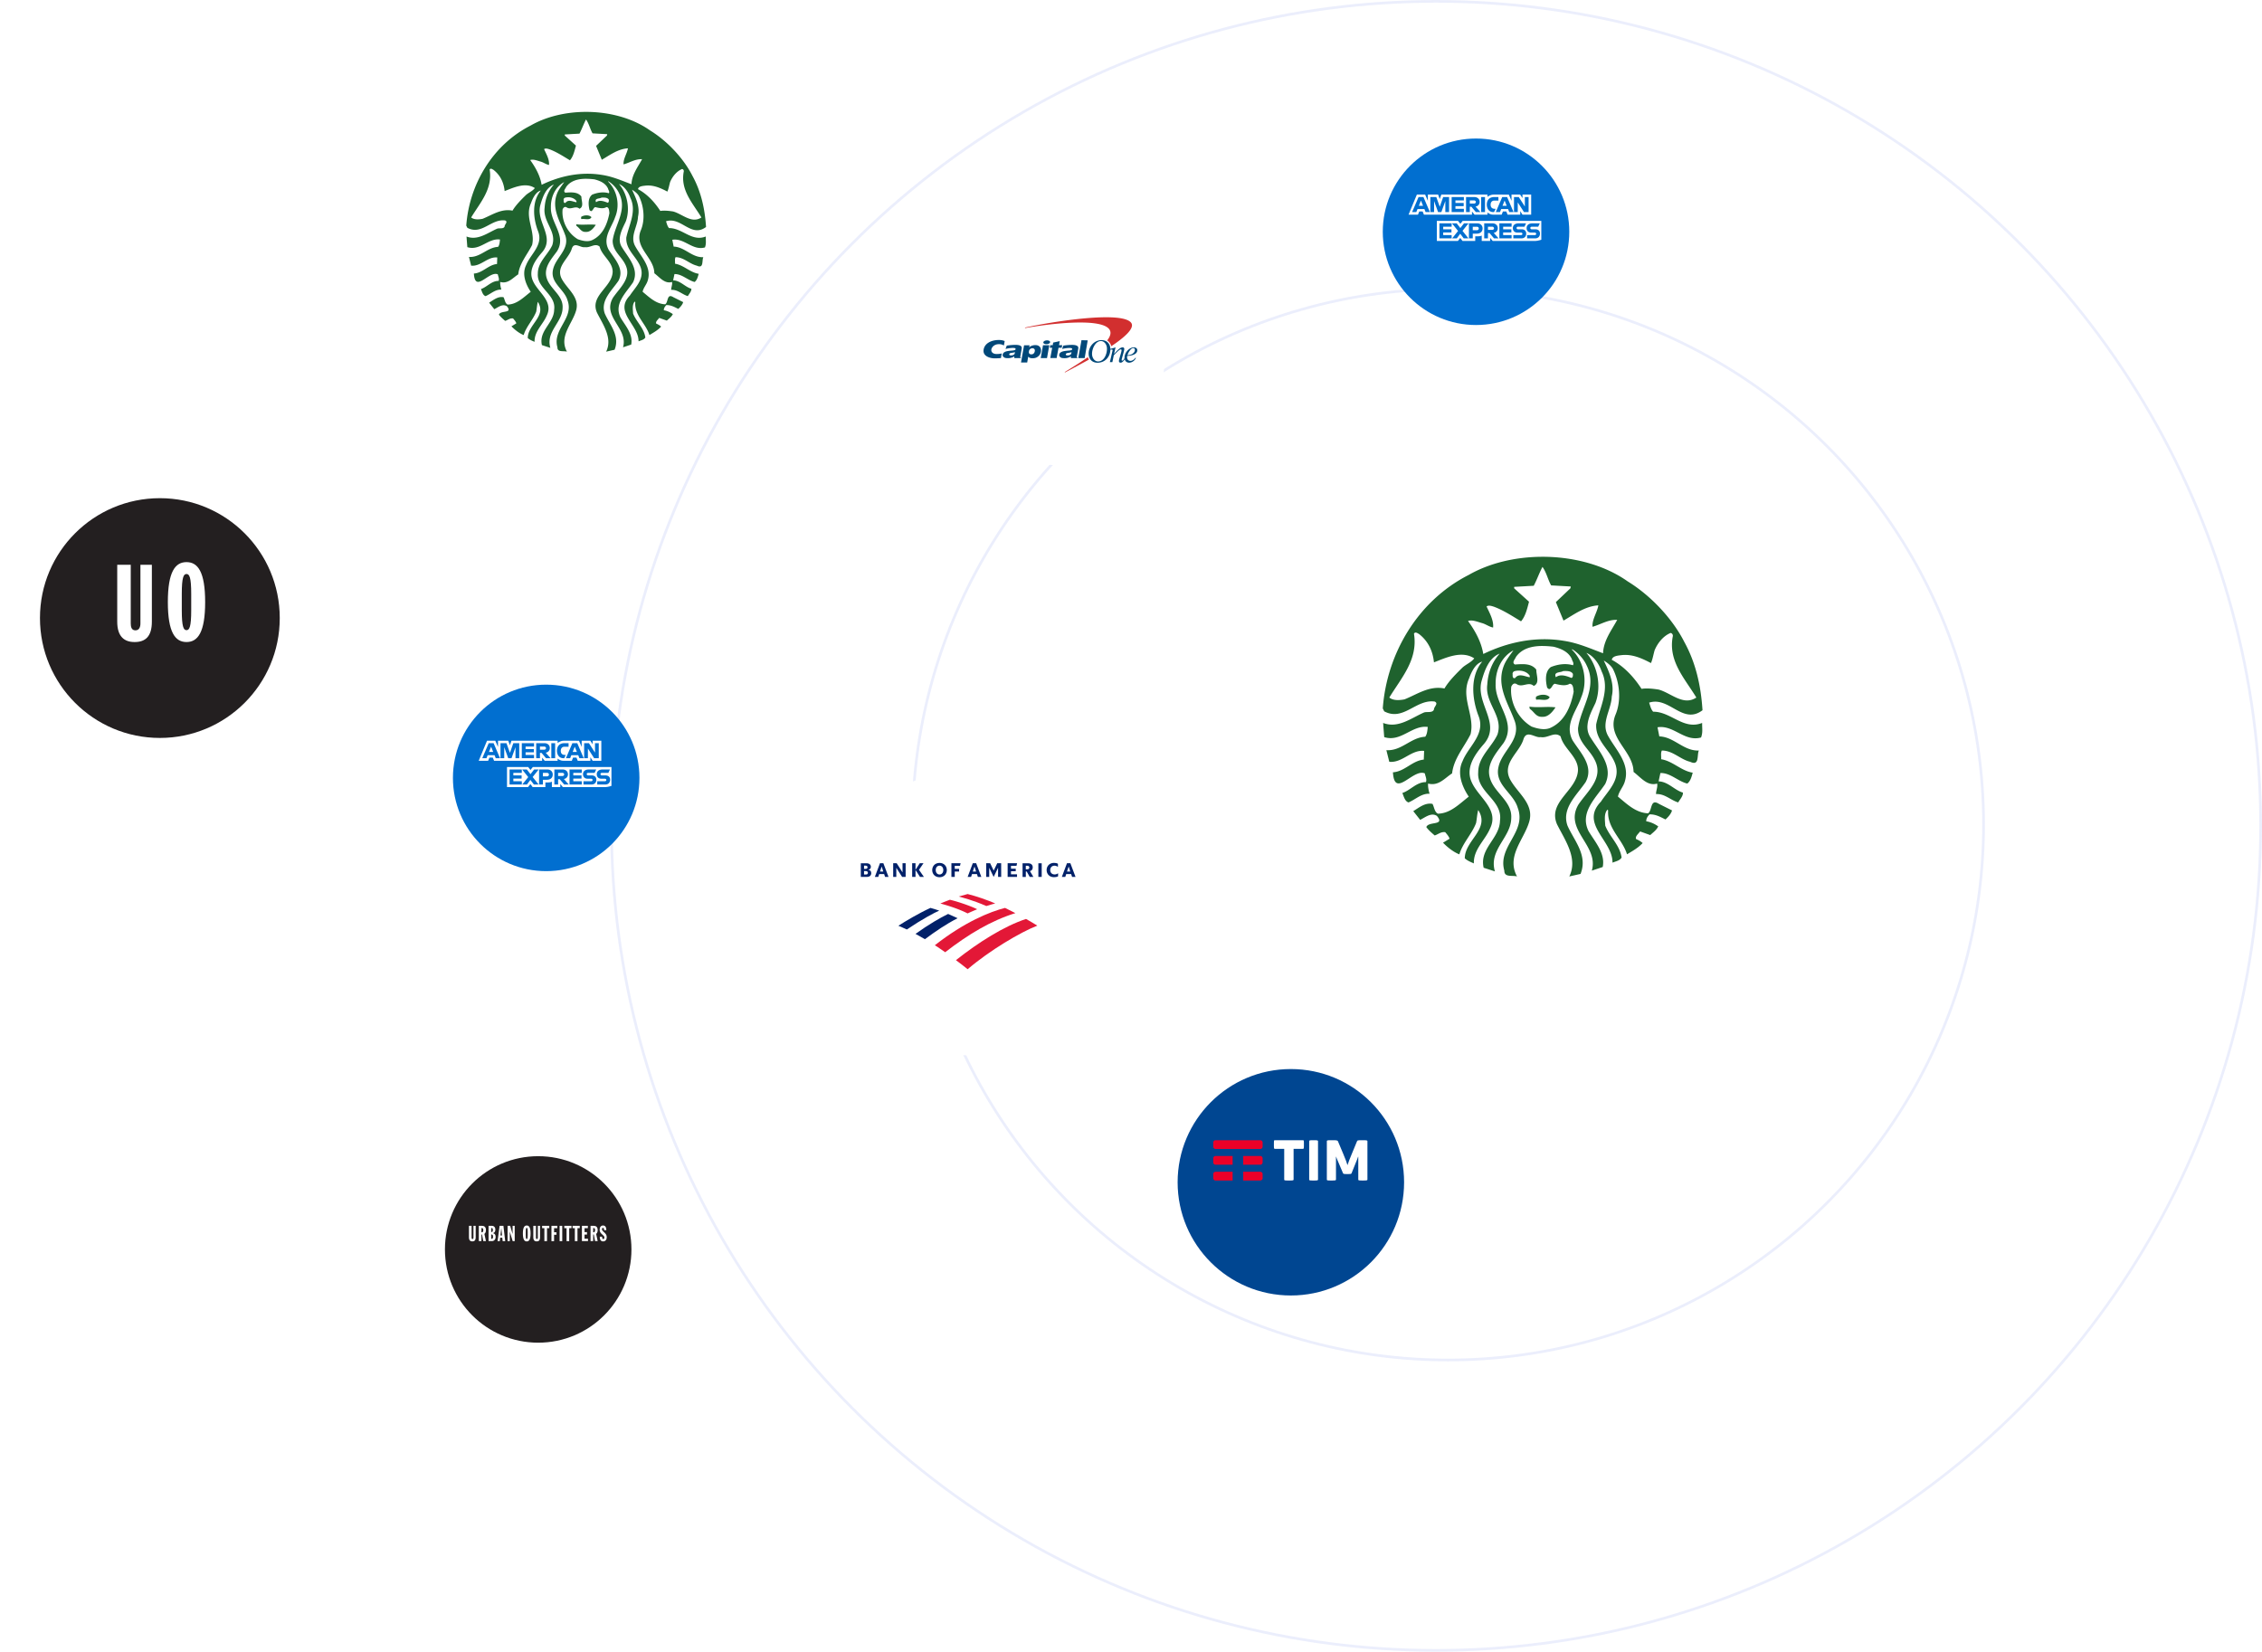 <svg width="849" height="620" viewBox="0 0 849 620" fill="none" xmlns="http://www.w3.org/2000/svg"><circle cx="539" cy="310" r="309.5" stroke="#2346E1" stroke-opacity=".09"/><circle cx="543.5" cy="309.5" r="201" stroke="#2346E1" stroke-opacity=".09"/><circle cx="202" cy="463" r="35" fill="#231F20" filter="url(#a)"/><g clip-path="url(#b)" fill="#fff"><path d="M176.012 460.127h.987v4.448c0 .258.054.525.342.525.274 0 .365-.251.365-.525v-4.448h.835v4.311c0 1.13-.471 1.55-1.261 1.55-.759 0-1.268-.42-1.268-1.55v-4.311zm4.686 2.437h.198c.364 0 .501-.388.501-.799 0-.622-.213-.799-.547-.799h-.152v1.598zm-.987-2.438h1.109c.942 0 1.565.42 1.565 1.631 0 .484-.137 1.13-.578 1.404l.585 2.713h-.995l-.463-2.471h-.236v2.471h-.987v-5.748zm4.651 4.909c.592 0 .683-.25.683-.848 0-.524-.122-.823-.683-.815v1.663zm0-2.551c.493 0 .622-.242.622-.759 0-.654-.129-.767-.622-.758v1.517zm-.988-2.357h1.215c.608 0 1.337.355 1.337 1.453 0 .646-.273 1.146-.881 1.284v.016c.676.169.987.67.987 1.396 0 1.05-.668 1.599-1.397 1.599h-1.261v-5.748zm4.778.888h-.015l-.312 2.745h.615l-.288-2.745zm-.631-.888h1.428l.669 5.748h-.95l-.144-1.276h-.797l-.137 1.276h-.828l.759-5.748zm2.994 0h.964l.904 3.035h.015v-3.035h.79v5.748h-.767l-1.056-3.48h-.015v3.48h-.835v-5.748zm6.821 3.479c0 1.243.137 1.494.365 1.494.227 0 .364-.251.364-1.494v-1.211c0-1.243-.137-1.493-.364-1.493-.228 0-.365.25-.365 1.493v1.211zm.365-3.592c.873 0 1.443.718 1.443 2.987 0 2.268-.57 2.987-1.443 2.987-.874 0-1.444-.719-1.444-2.987 0-2.269.57-2.987 1.444-2.987zm2.469.113h.987v4.448c0 .258.054.525.342.525.274 0 .365-.251.365-.525v-4.448h.835v4.311c0 1.13-.471 1.55-1.26 1.55-.76 0-1.269-.42-1.269-1.55v-4.311zm4.155.888h-.85v-.888h2.688v.888h-.85v4.86h-.988v-4.86zm2.652-.888h2.21v.888h-1.223v1.534h.904v.936h-.904v2.39h-.987v-5.748z"/><path fill-rule="evenodd" clip-rule="evenodd" d="M210.038 460.127h.988v5.748h-.988v-5.748z"/><path d="M212.65 461.015h-.85v-.888h2.689v.888h-.851v4.86h-.988v-4.86zm3.108 0h-.85v-.888h2.689v.888h-.851v4.86h-.988v-4.86zm2.651-.888h2.233v.888h-1.245v1.469h.919v.937h-.919v1.566h1.299v.888h-2.287v-5.748zm4.232 2.437h.198c.364 0 .501-.388.501-.799 0-.622-.213-.799-.547-.799h-.152v1.598zm-.988-2.438h1.11c.941 0 1.564.42 1.564 1.631 0 .484-.136 1.13-.577 1.404l.585 2.713h-.995l-.463-2.471h-.236v2.471h-.988v-5.748zm4.338 4.086c0 .323 0 .888.425.888.327 0 .441-.323.441-.557 0-1.026-1.793-1.26-1.793-2.963 0-.864.441-1.566 1.276-1.566.889 0 1.231.718 1.254 1.751h-.882c0-.322 0-.863-.394-.863-.236 0-.373.21-.373.525 0 .976 1.793 1.307 1.793 2.978 0 .88-.471 1.583-1.359 1.583-1.057 0-1.269-.985-1.269-1.776h.881z"/></g><circle cx="220" cy="87" r="45" fill="#fff" filter="url(#c)"/><path d="M219.594 42.002c-7.308.06-14.554 1.76-20.387 5.094C184.805 54.419 176.125 69.3 175 84.692l.406.818c5.414 2.896 8.922-3.473 14.202-2.757 1.19.546-.238 1.463-.203 2.247-.412 1.02-1.845.543-2.763.818-3.612 1.566-7.321 4.598-11.544 2.96 0 0 .03.316.063.77h-.007c.088 1.16.252 3.219.252 3.219 4.734 1.5 7.796-3.444 12.257-2.862-.105.986-.17 2.043-.713 2.757-4.087.207-6.645 4.054-10.936 3.785l.819 3.268c3.71.376 6.098-3.44 9.809-3.065l-.098 2.449c-3.27.306-5.381 3.371-8.683 3.576.441 7.559 5.679-1.159 8.984.308.135.815.616 1.6.308 2.456-2.657-.037-4.326 2.282-6.64 3.064.408.953.682 2.314 1.735 2.652 1.977-.817 3.578-2.548 5.926-2.449-.271-.887-.509-2.08-.406-2.862 2.961.783 4.667-1.536 6.745-2.861.474-4.193 3.4-7.39 5.205-11.035a9.541 9.541 0 0 0 .245-2.4c-.092-4.43-2.759-8.715-.651-13.337.648-1.805 1.773-4.183 3.68-4.695-3.508 4.19-2.859 10.59-1.021 15.324.371.963.504 1.858.468 2.708-.157 3.736-3.633 6.584-4.967 9.964-1.665 3.373-.139 7.224 1.735 10.013-2.689 2.078-5.175 4.732-8.682 4.8-.986-.481-1.021-1.836-1.532-2.757-2.076-.411-3.74 1.022-5.409 2.043l1.938 2.449c1.43-.682 3.069-2.14 4.702-1.119 2.419 2.861-2.355 1.423-2.967 3.163.679.919 1.5 1.6 2.351 2.351.987-.307 1.772-1.092 2.967-.924.476.579 1.019 1.158 1.224 1.84l-1.84 1.127c1.329 1.362 2.999 2.658 4.597 3.274.955-3.206 3.507-5.688 4.701-8.788.239-1.193.304-2.626.609-3.681 3.438 5.347-3.778 8.516-3.778 13.589.751.68 1.669 1.052 2.553 1.427-.136-3.983 3.202-6.536 4.597-9.908 2.555-5.347-3.338-8.685-5.212-12.972-1.771-3.887.716-7.535 3.169-10.426 1.708-1.845 2.152-3.65 2.001-5.465-.34-4.11-3.728-8.238-2.309-12.826.819-2.86 2.042-6.27 5.002-7.46-2.146 2.484-3.269 5.38-3.47 8.684-.597 4.489 3 7.61 3.205 11.602a6.927 6.927 0 0 1-.343 2.505c-1.669 3.61-5.447 6.329-5.415 10.622-.444 5.649 6.947 7.8 6.128 13.595-.067 5.041-5.854 7.827-4.596 13.274l3.169 1.029c-1.805-6.13 4.563-9.542 4.597-15.023.305-4.634-4.665-7.049-5.926-11.035-1.326-3.952 1.566-7.116 3.778-10.118 1.087-1.694 1.343-3.29 1.168-4.85-.443-3.862-3.561-7.478-3.414-11.698-.069-3.883 1.631-7.699 5.002-9.503-1.017 1.462-2.176 2.858-2.756 4.492-2.112 5.725 1.432 10.63 3.169 15.534.134.406.228.795.28 1.176.653 4.545-4.002 7.446-4.883 11.594-1.193 5.041 4.225 7.355 5.415 11.546 2.555 6.842-5.718 10.829-3.778 17.675-.034 2.01 2.316 1.229 3.575 1.637-3.064-5.652 1.877-10.319 3.372-15.219 1.67-5.248-3.33-8.212-5.408-12.266-2.183-4.563 2.786-7.39 3.876-11.238.917-2.624 3.273-.202 4.806-.51 2.078.379 3.88-1.67 5.618-.203.849 3.474 4.865 5.618 4.898 9.397-.137 5.854-8.611 8.92-5.919 15.324 2.213 4.463 5.989 9.57 3.47 14.715l3.162-.714c2.112-5.28-1.8-9.337-3.673-13.595-1.701-4.868 2.557-8.511 5.108-12.252 2.421-4.532-1.46-8.25-3.673-11.756-.764-1.443-.92-2.813-.735-4.135.39-2.804 2.308-5.41 3.183-8.026 1.873-4.46.816-10.007-2.658-13.379l.105-.105c1.736 1.024 3.302 2.828 4.085 4.597 2.981 5.995-1.282 11.304-2.336 16.913l-.112.665c-.101 3.954 3.135 5.827 4.701 8.991 2.62 5.108-2.008 8.719-4.596 12.567-4.192 7.186 5.821 11.407 3.778 18.592l3.064-1.022c.782-3.852-2.115-6.978-3.988-10.111-2.585-5.246 2.045-9.298 4.702-13.281 2.349-4.972-1.735-9.163-4.086-12.98-.752-1.098-.989-2.256-.924-3.421h.007c.124-2.23 1.353-4.491 2.246-6.389 1.771-4.77.544-10.554-2.554-14.1 2.078.854 3.606 3.172 4.289 5.214 2.452 5.075-.546 10.149-1.532 14.918l-.007.357c-.038 4.573 4.295 7.101 5.52 11.181 1.194 4.225-2.174 7.153-4.184 10.223-6.027 6.269 3.371 10.968 3.268 17.165.886-.374 2.042-.551 2.553-1.435-.443-3.437-3.37-5.858-4.596-8.991-.067-1.497-.409-3.339.615-4.493l.203.203c-.374 5.004 3.987 8.038 5.31 12.364 1.536-.924 3.133-1.8 4.394-3.162-.475-.479-1.189-.851-1.833-1.127-.346-.749.643-1.466 1.119-2.148l2.855 1.022c.851-.785 1.778-1.426 2.253-2.449-1.023-.717-2.147-1.233-3.373-1.435-.039-.782.404-1.394.917-1.938 1.741-.067 3.103.748 4.499 1.427.746-.678 1.571-1.561 1.84-2.547l-3.68-1.84c-2.52-1.601-1.84 1.87-3.065 2.652-3.438-.136-5.889-2.556-8.479-4.702.307-1.564 1.533-2.753 1.945-4.289 1.498-5.004-2.487-8.78-4.702-12.77a5.659 5.659 0 0 1-.755-2.911c.018-2.712 1.678-5.415 1.777-8.229.85-3.643-.855-7.146-2.253-10.11.956.579 1.982 1.357 2.56 2.343 1.906 3.747 2.451 8.963.714 12.98-.428 1.076-.571 2.078-.518 3.016.28 4.705 5.566 8 5.625 13.022 2.04 1.535 3.886 4.093 6.64 3.274.206.987-.342 2.037-.308 2.96 2.452-.136 4.089 1.707 6.234 2.351.51-.885 1.396-1.772 1.329-2.764-2.416-.713-4.153-3.093-6.842-3.162l.503-2.351c2.83-.069 4.906 2.319 7.563 2.966.92-.685 1.224-1.941 1.532-3.064-3.267-.511-5.617-3.274-8.885-3.786.066-.812-.171-1.763.203-2.449 3.099 0 5.142 2.49 7.969 3.17 2.723 1.294 1.835-1.942 2.449-3.17-4.327.173-6.943-3.844-11.132-3.981l-.51-2.561c4.527-.746 7.591 4.195 12.257 2.868.45-1.18.342-2.171.308-3.323l-.007-.77c-5.277 2.081-8.748-3.198-13.79-3.163-.65-.749-.819-1.667-1.126-2.554 5.688-1.835 9.435 6.363 15.021 2.141-.439-6.915-1.91-13.411-5.107-19.2-3.341-6.608-9.499-13.117-15.938-17.066-6.629-4.694-15.541-7.007-24.361-6.934zm.357 2.847c1.124 1.533 1.498 3.54 2.449 5.207l5.52.307-.105.511-4.086 3.884c.712 1.738 1.432 3.48 2.148 5.213 3.098-1.802 6.063-4.055 9.809-4.297-.341 1.979-1.839 4.06-1.637 6.032 2.316-.647 4.427-2.08 6.947-1.945-1.569 2.897-3.852 5.796-3.988 9.404-3.44-1.291-6.977-2.86-10.823-3.47-8.207-1.4-16.113.4-22.892 3.673-.577-3.44-2.245-6.432-4.289-9.292 1.226-.41 2.725.263 3.988.608 1.056.303 1.94 1.024 3.064 1.232.201-2.044-.99-4.06-1.84-5.934.579-.443 1.501-.104 2.148.105 2.688 1.02 5.104 2.618 7.556 4.086 1.26-1.468 1.734-3.579 2.246-5.52l-4.184-3.779v-.406l5.513-.308c.919-1.735 1.537-3.573 2.456-5.31zm-35.66 18.487c.317.02.669.286.924.413 2.625 2.044 3.883 4.87 4.19 7.97 3.302-1.262 7.792-3.444 11.334-1.127-.751 1.055-2.207 1.637-3.267 2.554-1.734 1.703-3.848 3.782-5.107 5.927-4.257-.853-7.662 1.635-11.236 3.065-1.362.27-3.166.407-4.289-.511 3.371-5.554 8.13-10.662 6.94-17.983.141-.243.321-.32.511-.308zm71.726.105c.441.067.746.548.608 1.022-1.324 6.947 3.439 11.852 6.64 17.164-3.676 2.453-7.156-1.328-10.627-2.246-1.533-.238-3.332-.442-4.8-.203-2.107-3.267-4.935-6.335-8.374-8.173.202-1.122 1.768-1.193 2.861-1.33 3.03-.302 5.685.952 8.172 2.247.476-1.122.676-2.386 1.014-3.576.821-2.01 2.429-4.056 4.506-4.905zm-36.437 3.674c.186-.004.373-.002.56 0 .997.01 2.004.09 2.973.21 1.977.51 4.157 1.365 5.108 3.477.105.579.683 1.089.307 1.736-2.009-.616-4.29-.273-6.233.51-1.738 1.294-1.465 3.951-1.022 5.822l.518.413c.85-.206.884-1.298 1.63-1.54 1.262.309 3 .754 4.191 0 1.055.036 1.02 1.502 1.119 2.254-.747 3.95-2.411 8.239-6.429 10.11-1.67.82-3.822.27-5.422-.307-3.949-2.35-6.16-7.009-5.716-11.23.307-.648.782-1.165 1.532-.721 1.596 1.088 3.333-.848 4.799.51 1.77-.783.714-2.96.714-4.597-1.43-1.84-3.879-1.572-6.024-1.434-.955-.582.073-1.493.308-2.142 1.629-2.297 4.296-3.014 7.087-3.071zm-6.478 6.934c1.326-.049 2.632.452 3.267 1.448v.413c-1.157-.103-3.028-1.261-4.086.203-.679.305-.782-.483-.714-.924-.136-.51.173-.916.616-1.014.3-.07.611-.115.917-.126zm13.069.112c.949-.02 1.942.053 2.357.826-.031.412.072.888-.405 1.126-1.295-.51-3.099-1.228-4.394-.203-.75-1.602 1.329-1.26 2.043-1.735.132-.005.263-.011.399-.014zm-6.031 6.675c-.728 0-1.483.213-2.029.588.067.273-.168.681.203.819 1.09-.236 3.063.58 3.673-.714-.425-.476-1.119-.692-1.847-.693zm-3.869 3.345l.098.616c1.33.885 1.74 2.388 3.582 2.253 1.633.097 2.86-1.434 3.673-2.66-2.21-.305-4.9.168-7.353-.209z" fill="#1F622E"/><circle cx="579" cy="269" r="60" fill="#fff" filter="url(#d)"/><path d="M578.459 209.002c-9.744.081-19.406 2.346-27.183 6.792-19.203 9.765-30.775 29.606-32.276 50.128l.541 1.092c7.219 3.861 11.897-4.631 18.937-3.676 1.586.728-.318 1.951-.271 2.995-.549 1.361-2.46.724-3.685 1.091-4.815 2.087-9.761 6.13-15.391 3.947 0 0 .04.421.084 1.026h-.01c.117 1.548.336 4.292.336 4.292 6.313 2.001 10.395-4.591 16.343-3.816-.14 1.315-.227 2.724-.951 3.676-5.448.276-8.859 5.406-14.58 5.047l1.091 4.357c4.946.502 8.13-4.587 13.078-4.086l-.13 3.265c-4.36.408-7.174 4.495-11.577 4.768.588 10.079 7.572-1.546 11.978.41.18 1.088.821 2.134.41 3.275-3.541-.049-5.767 3.044-8.852 4.086.544 1.27.909 3.085 2.313 3.536 2.636-1.09 4.771-3.398 7.901-3.265-.361-1.183-.679-2.774-.541-3.816 3.948 1.043 6.222-2.049 8.993-3.816.633-5.591 4.533-9.853 6.94-14.713a12.75 12.75 0 0 0 .327-3.2c-.123-5.907-3.679-11.619-.868-17.782.864-2.407 2.363-5.578 4.907-6.26-4.677 5.587-3.813 14.12-1.362 20.432.495 1.284.672 2.477.625 3.61-.21 4.982-4.845 8.779-6.623 13.286-2.22 4.497-.186 9.631 2.313 13.35-3.586 2.771-6.899 6.309-11.576 6.4-1.314-.642-1.361-2.448-2.043-3.676-2.767-.547-4.986 1.364-7.211 2.725l2.584 3.265c1.906-.91 4.091-2.854 6.269-1.493 3.225 3.816-3.141 1.898-3.956 4.217.904 1.227 1.999 2.134 3.135 3.135 1.315-.409 2.361-1.455 3.955-1.231.635.771 1.359 1.544 1.632 2.453l-2.453 1.502c1.772 1.816 3.998 3.544 6.129 4.367 1.273-4.276 4.677-7.585 6.268-11.718.319-1.59.406-3.501.812-4.908 4.584 7.129-5.037 11.354-5.037 18.118 1.002.906 2.226 1.403 3.404 1.904-.182-5.311 4.27-8.715 6.129-13.211 3.407-7.13-4.45-11.581-6.949-17.297-2.362-5.182.955-10.046 4.225-13.901 2.278-2.46 2.869-4.867 2.668-7.287-.453-5.481-4.971-10.984-3.078-17.101 1.092-3.814 2.722-8.359 6.67-9.946-2.862 3.312-4.36 7.174-4.627 11.579-.796 5.984 3.999 10.145 4.272 15.468a9.235 9.235 0 0 1-.457 3.34c-2.225 4.814-7.262 8.439-7.22 14.163-.591 7.532 9.263 10.4 8.172 18.127-.09 6.721-7.807 10.435-6.129 17.698l4.226 1.372c-2.407-8.173 6.083-12.723 6.128-20.031.408-6.178-6.22-9.398-7.901-14.713-1.768-5.269 2.089-9.488 5.037-13.49 1.451-2.259 1.791-4.388 1.558-6.466-.591-5.15-4.748-9.971-4.552-15.599-.092-5.176 2.175-10.264 6.67-12.67-1.357 1.949-2.902 3.81-3.676 5.99-2.816 7.632 1.91 14.173 4.226 20.712.178.54.304 1.06.373 1.567.871 6.06-5.335 9.928-6.511 15.459-1.59 6.721 5.634 9.807 7.22 15.394 3.407 9.123-7.624 14.439-5.037 23.567-.045 2.68 3.088 1.639 4.767 2.183-4.086-7.536 2.502-13.758 4.496-20.292 2.227-6.997-4.44-10.95-7.211-16.355-2.91-6.084 3.715-9.854 5.168-14.983 1.223-3.499 4.364-.27 6.409-.681 2.77.505 5.173-2.227 7.49-.271 1.132 4.632 6.487 7.492 6.53 12.53-.182 7.805-11.48 11.893-7.892 20.432 2.951 5.951 7.986 12.759 4.627 19.62l4.217-.952c2.816-7.041-2.4-12.449-4.898-18.127-2.268-6.49 3.41-11.347 6.81-16.336 3.229-6.042-1.947-11-4.897-15.674-1.018-1.924-1.226-3.751-.98-5.514.52-3.738 3.078-7.213 4.245-10.701 2.497-5.946 1.088-13.342-3.545-17.838l.14-.14c2.316 1.364 4.403 3.77 5.448 6.129 3.973 7.993-1.71 15.072-3.116 22.55l-.149.886c-.135 5.273 4.18 7.77 6.268 11.989 3.493 6.81-2.677 11.625-6.128 16.756-5.589 9.581 7.762 15.21 5.037 24.789l4.086-1.362c1.042-5.136-2.82-9.304-5.318-13.482-3.447-6.995 2.727-12.396 6.269-17.707 3.133-6.63-2.313-12.218-5.448-17.307-1.002-1.464-1.318-3.009-1.231-4.562h.009c.165-2.974 1.804-5.988 2.995-8.518 2.361-6.36.724-14.072-3.405-18.799 2.77 1.137 4.807 4.229 5.718 6.951 3.269 6.766-.727 13.532-2.043 19.89l-.009.476c-.05 6.098 5.726 9.468 7.36 14.909 1.592 5.633-2.899 9.537-5.578 13.63-8.037 8.359 4.494 14.624 4.356 22.886 1.182-.498 2.723-.734 3.405-1.913-.591-4.583-4.493-7.811-6.129-11.988-.089-1.996-.545-4.452.821-5.99l.271.271c-.499 6.672 5.315 10.716 7.08 16.485 2.048-1.233 4.177-2.401 5.858-4.217-.633-.638-1.585-1.135-2.444-1.502-.462-.999.858-1.954 1.492-2.864l3.806 1.362c1.136-1.046 2.371-1.901 3.004-3.265-1.364-.955-2.862-1.643-4.496-1.913-.052-1.042.538-1.858 1.222-2.584 2.321-.089 4.137.997 5.998 1.903.995-.904 2.095-2.082 2.453-3.396l-4.906-2.454c-3.36-2.134-2.452 2.494-4.086 3.536-4.584-.181-7.852-3.407-11.306-6.269.409-2.085 2.044-3.671 2.593-5.719 1.998-6.672-3.316-11.707-6.268-17.027a7.55 7.55 0 0 1-1.008-3.881c.025-3.616 2.238-7.219 2.369-10.972 1.134-4.857-1.139-9.527-3.003-13.481 1.275.773 2.643 1.81 3.414 3.126 2.541 4.995 3.267 11.95.951 17.306-.57 1.435-.762 2.77-.69 4.021.373 6.273 7.421 10.666 7.5 17.363 2.72 2.046 5.181 5.457 8.853 4.366.274 1.315-.456 2.715-.411 3.946 3.269-.182 5.452 2.276 8.312 3.135.68-1.181 1.862-2.363 1.772-3.685-3.221-.952-5.537-4.124-9.123-4.217l.672-3.135c3.772-.091 6.54 3.093 10.084 3.956 1.226-.913 1.632-2.589 2.043-4.087-4.357-.68-7.49-4.365-11.847-5.047.087-1.083-.228-2.351.27-3.265 4.132 0 6.856 3.32 10.625 4.226 3.631 1.725 2.447-2.589 3.265-4.226-5.768.231-9.257-5.125-14.841-5.309l-.681-3.414c6.036-.994 10.121 5.593 16.343 3.825.6-1.575.456-2.896.41-4.432l-.009-1.026c-7.037 2.774-11.664-4.264-18.386-4.217-.868-.999-1.093-2.223-1.502-3.405 7.584-2.448 12.581 8.484 20.028 2.854-.586-9.22-2.547-17.882-6.81-25.6-4.455-8.811-12.665-17.49-21.25-22.755-8.839-6.258-20.721-9.343-32.481-9.246zm.476 3.797c1.498 2.043 1.997 4.72 3.265 6.942l7.36.41-.14.681-5.448 5.178c.95 2.318 1.909 4.64 2.864 6.951 4.131-2.402 8.084-5.407 13.078-5.729-.454 2.638-2.452 5.413-2.183 8.042 3.089-.862 5.903-2.772 9.263-2.593-2.092 3.862-5.135 7.728-5.317 12.539-4.586-1.722-9.303-3.812-14.431-4.628-10.942-1.864-21.483.535-30.522 4.898-.77-4.586-2.993-8.576-5.718-12.389 1.633-.546 3.632.351 5.317.811 1.408.405 2.587 1.366 4.086 1.642.267-2.725-1.32-5.413-2.454-7.911.772-.591 2.002-.138 2.864.14 3.584 1.359 6.805 3.491 10.075 5.448 1.679-1.957 2.312-4.772 2.994-7.361l-5.578-5.038v-.541l7.35-.41c1.225-2.315 2.049-4.765 3.275-7.082zm-47.547 24.649c.422.027.891.381 1.231.551 3.5 2.725 5.179 6.492 5.588 10.626 4.402-1.683 10.39-4.591 15.112-1.502-1.002 1.407-2.943 2.183-4.356 3.405-2.313 2.271-5.131 5.043-6.81 7.903-5.676-1.138-10.215 2.179-14.981 4.086-1.816.36-4.222.543-5.719-.681 4.496-7.405 10.841-14.216 9.254-23.977.188-.324.428-.427.681-.411zm95.634.14c.588.09.996.731.812 1.362-1.767 9.263 4.585 15.803 8.853 22.886-4.901 3.271-9.542-1.77-14.17-2.995-2.043-.317-4.442-.589-6.399-.27-2.809-4.356-6.581-8.447-11.167-10.897.27-1.496 2.359-1.591 3.816-1.773 4.04-.404 7.579 1.268 10.895 2.995.635-1.496.902-3.181 1.353-4.768 1.095-2.68 3.238-5.408 6.007-6.54zm-48.582 4.898c.248-.005.497-.002.747 0 1.329.013 2.671.122 3.964.28 2.636.681 5.542 1.821 6.81 4.637.14.771.911 1.451.41 2.314-2.679-.821-5.721-.363-8.311.681-2.318 1.725-1.954 5.267-1.362 7.762l.69.551c1.133-.275 1.178-1.731 2.174-2.053 1.682.411 3.999 1.004 5.587 0 1.407.047 1.36 2.002 1.493 3.004-.997 5.267-3.216 10.985-8.573 13.481-2.227 1.092-5.096.36-7.229-.41-5.265-3.133-8.213-9.345-7.622-14.974.41-.863 1.043-1.552 2.043-.961 2.129 1.452 4.444-1.13 6.399.681 2.36-1.044.952-3.948.952-6.13-1.907-2.454-5.172-2.096-8.032-1.912-1.273-.775.098-1.991.411-2.855 2.172-3.064 5.728-4.02 9.449-4.096zm-8.638 9.246c1.769-.065 3.51.602 4.357 1.931v.551c-1.543-.139-4.038-1.682-5.448.27-.906.406-1.042-.644-.952-1.231-.181-.681.23-1.222.821-1.353.4-.094.814-.153 1.222-.168zm17.426.149c1.266-.026 2.589.071 3.143 1.101-.042.549.096 1.184-.541 1.502-1.726-.68-4.132-1.637-5.858-.27-1.001-2.136 1.772-1.681 2.724-2.314.176-.006.351-.015.532-.019zm-8.041 8.901c-.971-.001-1.978.283-2.706.783.09.364-.224.908.271 1.092 1.453-.315 4.084.773 4.897-.952-.566-.635-1.492-.923-2.462-.923zm-5.159 4.459l.131.821c1.773 1.181 2.32 3.185 4.776 3.004 2.177.13 3.813-1.911 4.897-3.545-2.947-.408-6.533.222-9.804-.28z" fill="#1F622E"/><circle cx="60" cy="226" r="45" fill="#231F20" filter="url(#e)"/><path d="M44 212h5.075v22.01c0 1.278.274 2.597 1.757 2.597 1.407 0 1.874-1.239 1.874-2.597V212H57v21.33c0 5.593-2.421 7.67-6.48 7.67-3.904 0-6.52-2.077-6.52-7.67V212zm24.232 17.041c0 6.243.663 7.5 1.768 7.5s1.768-1.257 1.768-7.5v-6.081c0-6.243-.663-7.5-1.768-7.5s-1.768 1.257-1.768 7.5v6.081zM70 211c4.237 0 7 3.608 7 15s-2.763 15-7 15-7-3.608-7-15 2.763-15 7-15z" fill="#fff"/><circle cx="484.5" cy="436.5" r="42.5" fill="#004691" filter="url(#f)"/><g clip-path="url(#g)" fill-rule="evenodd" clip-rule="evenodd"><path d="M462.643 439.838h-6.41c-.243 0-.462.1-.62.26a.887.887 0 0 0-.256.625v1.52c0 .243.097.464.254.623a.872.872 0 0 0 .622.261h6.41v-3.289zm11.006.262a.873.873 0 0 0-.621-.262h-6.411v3.289h6.411a.884.884 0 0 0 .875-.884v-1.52a.887.887 0 0 0-.254-.623zm0-5.919a.865.865 0 0 0-.621-.262h-6.411v3.288h6.411a.87.87 0 0 0 .621-.262.886.886 0 0 0 .254-.622v-1.52a.886.886 0 0 0-.254-.622zm-11.006-.262h-6.41a.885.885 0 0 0-.876.884v1.52a.884.884 0 0 0 .876.884h6.41v-3.288zm10.369-2.631h-16.763a.89.89 0 0 1-.892-.885v-1.52c0-.244.1-.464.26-.624a.893.893 0 0 1 .632-.26h16.763a.89.89 0 0 1 .891.884v1.52a.882.882 0 0 1-.258.623.893.893 0 0 1-.633.262z" fill="#EB0028"/><path d="M511.814 428h-1.004c-1.284 0-1.365.141-1.464.363l-1.987 4.801c-.662 1.593-1.345 3.308-1.606 4.195-.241-.887-.682-2.078-1.605-4.276l-1.987-4.72c-.121-.282-.622-.363-1.706-.363h-1.124c-1.104 0-1.325.101-1.325.323v14.482c0 .263.221.323 1.365.323h.622c1.124 0 1.445-.06 1.445-.323v-8.592h.081s.1.403.261.766l2.288 5.385c.1.243.221.344 1.284.344h.683c1.082 0 1.164-.081 1.264-.344l2.086-5.183c.201-.485.342-.968.342-.968h.08v8.592c0 .263.22.323 1.405.323h.602c1.104 0 1.426-.06 1.426-.323v-14.482c0-.222-.322-.323-1.426-.323zm-17.12.323c0-.222-.31-.323-1.375-.323h-.62c-1.124 0-1.317.101-1.317.323v14.482c0 .263.193.323 1.317.323h.62c1.066 0 1.375-.06 1.375-.323v-14.482zm-5.669-.323c.307 0 .37.041.37 1.109v.989c0 1.029-.082 1.149-.37 1.149h-3.5v11.558c0 .263-.329.323-1.502.323h-.618c-1.194 0-1.399-.06-1.399-.323v-11.558h-3.5c-.289 0-.37-.08-.37-1.149v-.989c0-1.109.061-1.109.37-1.109h10.519z" fill="#fff"/></g><circle cx="363.5" cy="335.5" r="53.5" fill="#fff" filter="url(#h)"/><g clip-path="url(#i)"><path d="M323.077 329.169h2.253c1.14 0 1.675-.591 1.675-1.42 0-.675-.352-1.125-1.084-1.266.648-.155.944-.548.944-1.125 0-.731-.535-1.322-1.676-1.322h-2.098v5.133h-.014zm1.957-2.18c.423 0 .718.211.718.633 0 .45-.281.633-.718.633h-.732v-1.28h.732v.014zm-.141-2.053c.423 0 .719.183.719.605s-.282.605-.719.605h-.591v-1.21h.591zm6.66-.914h-1.267l-1.929 5.147h1.281l.352-1.069h1.859l.352 1.069h1.295l-1.943-5.147zm-.633 1.238l.605 1.898h-1.239l.634-1.898zm8.997-1.238h-1.169v3.445l-2.196-3.445h-1.31v5.147h1.169v-3.431l2.196 3.431h1.31v-5.147zm5.393 5.147l-1.69-2.616v2.616h-1.253v-5.147h1.253v2.475l1.605-2.475h1.394l-1.69 2.475 1.845 2.672h-1.464zm5.899-2.573c0 1.026.62 1.659 1.422 1.659.803 0 1.422-.633 1.422-1.659 0-1.027-.619-1.66-1.422-1.66-.802 0-1.422.633-1.422 1.66zm-1.323 0c.014-1.505 1.07-2.686 2.745-2.686 1.676 0 2.732 1.181 2.746 2.686-.014 1.504-1.07 2.686-2.746 2.686-1.675 0-2.731-1.182-2.745-2.686zm7.209 2.573h1.253v-2.025h1.633v-.984h-1.633v-1.154h1.971l.225-.984h-3.449v5.147zm9.292-5.147h-1.267l-1.929 5.147h1.281l.352-1.069h1.859l.352 1.069h1.295l-1.943-5.147zm-.633 1.238l.605 1.898h-1.239l.634-1.898zm10.011-1.238H374.3l-1.337 2.785-1.338-2.785h-1.464v5.147h1.126v-3.445l1.662 3.445 1.661-3.445v3.445h1.169l-.014-5.147zm2.436 5.147h3.52v-.984h-2.267v-1.153h1.788v-.957h-1.788v-1.069h2.069l.226-.984h-3.548v5.147zm8.293 0h1.365l-1.281-2.18c.704-.197 1.042-.689 1.042-1.406 0-.928-.563-1.547-1.83-1.547h-1.986v5.147h1.225v-2.025h.338l1.127 2.011zm-.944-4.191c.521 0 .789.225.789.661 0 .436-.268.661-.789.661h-.535v-1.322h.535zm4.182 4.191h1.253v-5.133h-1.253v5.133zm7.42-1.378c-.478.337-.901.45-1.337.45-.958 0-1.634-.661-1.634-1.645 0-.985.662-1.646 1.591-1.646.423 0 .845.113 1.31.45v-1.167c-.423-.239-.915-.337-1.464-.337-1.704 0-2.774 1.181-2.788 2.686.014 1.518 1.056 2.686 2.788 2.686.577 0 1.07-.099 1.52-.338v-1.139h.014zm4.59-3.769h-1.267l-1.929 5.147h1.281l.353-1.069h1.858l.352 1.069h1.295l-1.943-5.147zm-.633 1.238l.605 1.898h-1.239l.634-1.898z" fill="#012169"/></g><path d="M363.186 363.82c8.233-7.049 19.798-13.901 26.149-16.368-.98-.626-2.509-1.527-4.234-2.506-8.194 2.702-17.76 8.693-26.306 15.467 1.45 1.096 2.979 2.232 4.391 3.407z" fill="#E31837"/><path d="M359.422 344.673c-1.215-.588-2.548-1.136-3.567-1.606-3.097 1.527-7.135 3.838-12.232 7.479 1.098.588 2.274 1.292 3.528 1.997 3.921-2.897 7.88-5.638 12.271-7.87z" fill="#012169"/><path d="M366.753 341.305c-1.49-.822-6.665-2.741-10.232-3.563a96.262 96.262 0 0 0-3.568 1.41c1.294.352 6.116 1.644 10.232 3.72 1.059-.509 2.549-1.136 3.568-1.567z" fill="#E31837"/><path d="M349.229 340.797c-4.587 2.114-9.409 5.012-12.036 6.696.941.43 1.882.783 3.176 1.409 5.802-3.915 10.35-6.304 12.153-7.087-1.294-.47-2.509-.783-3.293-1.018z" fill="#012169"/><path d="M370.203 340.092c1.058-.353 2.273-.666 3.332-.979-3.058-1.292-6.9-2.663-10.35-3.524-.549.156-2.195.587-3.332.94 1.176.352 5.057 1.253 10.35 3.563zm-19.328 14.723c1.255.744 2.587 1.762 3.881 2.623 8.586-6.656 17.054-11.786 26.345-14.684-1.294-.665-2.43-1.253-3.881-1.957-5.567 1.409-15.093 5.207-26.345 14.018z" fill="#E31837"/><circle cx="398" cy="129" r="39" fill="#fff" filter="url(#j)"/><g clip-path="url(#k)"><path d="M424.44 121.013c-3.874-4.27-28.797-.429-39.396 1.885l-.247.053a.095.095 0 0 0-.076.109.094.094 0 0 0 .109.076l.245-.048c8.781-1.563 27.042-3.729 30.971.165 1.199 1.188.913 2.719-.477 4.524.75.482 1.283 1.238 1.524 2.186 5.426-3.609 9.073-7.048 7.347-8.95zm-16.129 13.049l-.007.006c-2.458 1.738-5.368 3.564-8.5 5.481l-.124.072a.093.093 0 0 0-.021.13.092.092 0 0 0 .129.023l.104-.055a477.99 477.99 0 0 0 8.776-4.717l.049-.027a3.853 3.853 0 0 1-.406-.913" fill="#D22F2F"/><path d="M408.609 132.862c-.089-2.564 1.921-5.186 4.84-5.186 1.953 0 3.231 1.3 3.303 3.292.093 2.704-1.784 5.186-4.841 5.186-1.953 0-3.23-1.298-3.302-3.292zm1.27.08c.05 1.503 1.001 2.733 2.242 2.733 2.404 0 3.427-2.95 3.356-4.921-.051-1.506-1.027-2.734-2.265-2.734-2.069 0-3.403 2.937-3.333 4.922zm-26.386-2.336c-.011.236-.051.442-.114.802l-.43 2.409c-.036.214.043.382.242.497l-.014.094-2.458-.004-.022-.613a4.84 4.84 0 0 1-1.181.505c-.39.1-.705.144-1.178.144-.795 0-1.25-.082-1.563-.357-.319-.284-.473-.472-.459-.862.013-.225.129-.513.298-.715.17-.205.402-.339.654-.457.254-.121.552-.208.987-.277.435-.07 1.04-.141 1.851-.208a2.68 2.68 0 0 0 .808-.183c.169-.066.236-.139.261-.276.045-.248-.034-.389-.363-.455-.886-.174-2.546.113-3.401.327l.465-1.253c1.128-.165 2.186-.271 3.299-.271 1.77 0 2.336.505 2.318 1.153zm-2.538 1.578a2.826 2.826 0 0 1-.406.113 16.76 16.76 0 0 1-.913.161c-.305.048-.516.112-.636.198a.474.474 0 0 0-.203.311.304.304 0 0 0 .135.321c.116.081.312.123.588.123.207 0 .41-.033.606-.096.199-.065.366-.154.496-.263a.803.803 0 0 0 .213-.311c.029-.082.071-.266.12-.557zm10.648-3.705c.07-.396.695-.717 1.393-.717.699 0 1.209.321 1.142.717-.074.396-.697.716-1.397.716-.701 0-1.209-.32-1.138-.716zm-.984 5.927l.854-4.812h2.354l-.853 4.812h-2.355zm14.103-3.79c-.01.236-.051.444-.116.801l-.427 2.412c-.037.212.042.379.24.498l-.015.083-2.457.005-.019-.613a4.829 4.829 0 0 1-1.182.503 4.214 4.214 0 0 1-1.183.145c-.793 0-1.244-.079-1.559-.356-.321-.285-.475-.472-.458-.861.009-.226.127-.517.296-.715.17-.208.402-.339.656-.458s.554-.207.982-.28c.438-.067 1.045-.14 1.856-.208.422-.035.682-.132.803-.178.172-.067.239-.14.264-.279.044-.243-.034-.388-.36-.454-.891-.175-2.546.113-3.402.325l.463-1.253c1.133-.165 2.185-.27 3.3-.27 1.768 0 2.332.506 2.318 1.153zm-2.537 1.58a4.54 4.54 0 0 1-.409.113c-.165.039-.469.088-.914.161-.303.048-.518.111-.634.198a.487.487 0 0 0-.204.309c-.025.133.024.24.134.32.119.082.316.122.593.122.205 0 .406-.031.604-.093.2-.067.367-.152.497-.263a.827.827 0 0 0 .21-.313c.03-.08.071-.266.123-.554zm-26.193.482c-.766.151-1.197.21-1.955.21-1.124 0-2.018-.558-1.969-1.581.034-.681.842-2.119 2.894-2.119.645 0 1.15.114 1.83.501l.298-1.672c-.924-.348-1.535-.401-2.328-.392-2.688.029-5.273 1.251-5.593 3.736-.325 2.524 2.76 3.16 4.13 3.154a24.278 24.278 0 0 0 2.381-.114l.312-1.723zm19.13-3.111l.169-.98 2.462-.535-.262 1.515h1.206l-.229.97-1.17-.003-.71 3.87s-2.37-.015-2.379 0l.708-3.86h-.896l.182-.977h.919zm11.991 4.838l-2.398.003 1.206-6.714 2.335.065-1.143 6.646zm-23.895 1.664l1.146-6.45h2.066l-.16.823c.18-.245.466-.448.862-.612a3.524 3.524 0 0 1 1.335-.284c.54 0 .872.029 1.276.238.402.21.682.515.834.913.155.392.187.832.104 1.311-.14.795-.528 1.422-1.164 1.882-.631.46-1.198.582-2.01.585-.287 0-.527-.03-.726-.079a1.666 1.666 0 0 1-.469-.188 2.192 2.192 0 0 1-.388-.35l-.385 2.211h-2.321zm4.286-5.346c-.309 0-.588.093-.836.28-.246.188-.402.46-.466.824-.074.42-.03.722.136.908.168.185.41.278.728.278.214 0 .436-.038.599-.119.201-.106.341-.219.461-.396a1.57 1.57 0 0 0 .258-.635c.068-.38.011-.665-.166-.852-.171-.193-.407-.288-.714-.288zm38.657 3.553l.187.127c-.471.958-1.431 1.73-2.557 1.73-.922 0-1.677-.613-1.717-1.764-.074-2.063 1.86-3.98 3.443-3.98.679 0 1.309.297 1.337 1.028.059 1.64-2.246 2.142-3.765 2.176a1.853 1.853 0 0 0-.058.606c.024.68.437 1.253 1.288 1.253.735 0 1.471-.592 1.842-1.176zm-.206-2.962c-.014-.388-.209-.649-.61-.649-.965 0-1.992 1.891-2.169 2.653 1.584 0 2.817-.943 2.779-2.004z" fill="#004879"/><path d="M416.716 131.259c.163-.022.427-.05.54-.05.173 0 .336.032.344.204.003.102-.18.832-.219 1.002l-.367 1.618a59.264 59.264 0 0 1-.452 1.903h.944l.53-2.563c1.618-1.684 2.24-2.233 2.622-2.233.172 0 .29.09.299.295.009.297-.175.97-.239 1.162l-.541 1.87c-.123.42-.214.799-.205 1.07.016.411.264.593.633.593.69 0 1.189-.718 1.627-1.424l-.128-.231c-.177.284-.586.903-.908.903-.102 0-.198-.068-.202-.239-.009-.219.083-.545.146-.762l.601-2.19c.161-.603.239-.992.235-1.199-.015-.408-.254-.6-.62-.6-.62 0-1.445.453-3.189 2.46h-.026l.22-.979c.119-.535.236-1.094.35-1.481-.604.218-1.469.461-2.003.564l.008.307z" fill="#004879"/></g><circle cx="205" cy="286" r="35" fill="#016FD0" filter="url(#l)"/><path d="M190.294 295.448v-7.536h7.96l.854 1.116.882-1.116h29.51V295s-1.375.441-2.249.448h-15.997l-.963-1.188v1.188h-3.155v-2.028s-.431.283-1.363.283h-1.074v1.745h-4.777l-.852-1.14-.866 1.14h-7.91zm-10.619-9.875l3.12-7.536h3.104l1.019 2.35v-2.35h3.858l.607 1.698.587-1.698h17.322v.854s.91-.854 2.407-.854l5.62.02 1.001 2.319v-2.339h3.229l.889 1.332v-1.332h3.258v7.536h-3.258l-.852-1.336v1.336h-4.744l-.478-1.188h-1.275l-.469 1.188h-3.218c-1.287 0-2.11-.836-2.11-.836v.836h-4.851l-.963-1.188v1.188h-18.039l-.477-1.188h-1.271l-.473 1.188h-3.543z" fill="#fff"/><path d="M183.431 278.967l-2.421 5.642h1.576l.447-1.129h2.596l.445 1.129h1.611l-2.419-5.642h-1.835zm.895 1.313l.792 1.975h-1.586l.794-1.975zm3.525 4.329v-5.643l2.239.008 1.303 3.638 1.272-3.646h2.221v5.643h-1.407v-4.158l-1.491 4.158h-1.234l-1.496-4.158v4.158h-1.407zm7.998 0v-5.643h4.592v1.262h-3.17v.965h3.096v1.188h-3.096v1.002h3.17v1.226h-4.592zm5.407-5.642v5.642h1.407v-2.004h.593l1.687 2.004h1.719l-1.851-2.078a1.718 1.718 0 0 0 1.544-1.734c0-1.187-.93-1.83-1.968-1.83h-3.131zm1.407 1.262h1.609c.385 0 .666.303.666.594 0 .375-.364.594-.646.594h-1.629v-1.188zm5.703 4.38h-1.437v-5.643h1.437v5.643zm3.406 0h-.31c-1.501 0-2.412-1.186-2.412-2.799 0-1.652.901-2.844 2.796-2.844h1.555v1.336h-1.612c-.769 0-1.313.602-1.313 1.522 0 1.093.622 1.552 1.518 1.552h.371l-.593 1.233zm3.063-5.642l-2.421 5.642h1.576l.447-1.129h2.597l.444 1.129h1.611l-2.419-5.642h-1.835zm.896 1.313l.791 1.975h-1.585l.794-1.975zm3.521 4.329v-5.643h1.789l2.285 3.545v-3.545h1.407v5.643h-1.731l-2.342-3.639v3.639h-1.408zm-27.995 9.874v-5.643h4.592v1.262h-3.17v.965h3.096v1.188h-3.096v1.002h3.17v1.226h-4.592zm22.5 0v-5.643h4.592v1.262h-3.17v.965h3.081v1.188h-3.081v1.002h3.17v1.226h-4.592zm-17.729 0l2.236-2.787-2.289-2.856h1.772l1.364 1.766 1.367-1.766h1.704l-2.259 2.821 2.24 2.822h-1.773l-1.323-1.738-1.292 1.738h-1.747zm6.302-5.642v5.643h1.444v-1.782h1.482c1.253 0 2.203-.667 2.203-1.963 0-1.074-.745-1.898-2.021-1.898h-3.108zm1.444 1.276h1.56c.405 0 .695.249.695.65 0 .376-.288.649-.699.649h-1.556v-1.299zm4.295-1.277v5.643h1.408v-2.005h.592l1.687 2.005h1.72l-1.852-2.079a1.718 1.718 0 0 0 1.544-1.734c0-1.187-.93-1.83-1.967-1.83h-3.132zm1.408 1.262h1.608c.386 0 .667.303.667.594 0 .375-.364.594-.646.594h-1.629v-1.188zm9.524 4.381v-1.226h2.816c.417 0 .597-.225.597-.473 0-.237-.18-.477-.597-.477h-1.272c-1.107 0-1.723-.676-1.723-1.69 0-.905.564-1.777 2.208-1.777h2.741l-.593 1.269h-2.37c-.453 0-.592.239-.592.466 0 .234.172.492.518.492h1.333c1.233 0 1.768.701 1.768 1.62 0 .987-.596 1.796-1.835 1.796h-2.999zm5.164 0v-1.226h2.817c.416 0 .597-.225.597-.473 0-.237-.18-.477-.597-.477h-1.273c-1.106 0-1.722-.676-1.722-1.69 0-.905.564-1.777 2.208-1.777h2.74l-.592 1.269h-2.37c-.453 0-.593.239-.593.466 0 .234.172.492.519.492h1.333c1.233 0 1.768.701 1.768 1.62 0 .987-.596 1.796-1.835 1.796h-3z" fill="#016FD0"/><circle cx="554" cy="81" r="35" fill="#016FD0" filter="url(#m)"/><path d="M539.295 90.448v-7.536h7.959l.854 1.116.882-1.116h29.51V90s-1.375.44-2.248.448h-15.998l-.962-1.188v1.188h-3.155V88.42s-.431.283-1.363.283H553.7v1.745h-4.777l-.853-1.14-.866 1.14h-7.909zm-10.62-9.875l3.12-7.536h3.104l1.019 2.35v-2.35h3.858l.607 1.698.587-1.698h17.322v.854s.91-.854 2.407-.854l5.62.02 1.001 2.319v-2.339h3.229l.889 1.332v-1.332h3.258v7.536h-3.258l-.852-1.336v1.336h-4.744l-.478-1.188h-1.275l-.469 1.188h-3.218c-1.287 0-2.11-.836-2.11-.836v.836h-4.851l-.963-1.188v1.188h-18.039l-.477-1.188h-1.271l-.473 1.188h-3.543z" fill="#fff"/><path d="M532.431 73.967l-2.421 5.642h1.576l.447-1.13h2.596l.445 1.13h1.611l-2.419-5.642h-1.835zm.895 1.313l.792 1.974h-1.586l.794-1.974zm3.525 4.329v-5.643l2.239.008 1.303 3.638 1.272-3.646h2.221v5.643h-1.407V75.45l-1.491 4.158h-1.234l-1.496-4.158v4.158h-1.407zm7.999 0v-5.643h4.591v1.262h-3.169v.965h3.095v1.188h-3.095v1.002h3.169v1.226h-4.591zm5.406-5.642v5.642h1.407v-2.004h.593l1.687 2.004h1.719l-1.851-2.078a1.717 1.717 0 0 0 1.544-1.734c0-1.187-.93-1.83-1.968-1.83h-3.131zm1.407 1.262h1.609c.385 0 .666.303.666.594 0 .375-.364.594-.646.594h-1.629v-1.188zm5.703 4.38h-1.437v-5.643h1.437v5.643zm3.407 0h-.311c-1.5 0-2.411-1.186-2.411-2.799 0-1.653.901-2.844 2.796-2.844h1.555v1.336h-1.612c-.77 0-1.314.602-1.314 1.522 0 1.093.623 1.552 1.519 1.552h.37l-.592 1.233zm3.062-5.642l-2.421 5.642h1.576l.447-1.13h2.597l.444 1.13h1.611l-2.419-5.642h-1.835zm.896 1.313l.791 1.974h-1.585l.794-1.974zm3.522 4.329v-5.643h1.789l2.284 3.545v-3.545h1.407v5.643h-1.731l-2.342-3.638v3.638h-1.407zm-27.995 9.874V83.84h4.592v1.262h-3.17v.965h3.096v1.188h-3.096v1.002h3.17v1.225h-4.592zm22.5 0V83.84h4.592v1.262h-3.17v.965h3.081v1.188h-3.081v1.002h3.17v1.225h-4.592zm-17.73 0l2.236-2.787-2.289-2.856h1.772l1.364 1.766 1.367-1.766h1.704l-2.259 2.821 2.24 2.822h-1.773l-1.323-1.738-1.292 1.737h-1.747zm6.302-5.643v5.644h1.444v-1.782h1.482c1.253 0 2.203-.667 2.203-1.963 0-1.074-.745-1.898-2.021-1.898h-3.108zm1.444 1.277h1.56c.405 0 .695.249.695.65 0 .376-.288.65-.699.65h-1.556v-1.3zm4.295-1.277v5.642h1.408v-2.004h.592l1.687 2.005h1.72l-1.852-2.08a1.717 1.717 0 0 0 1.544-1.733c0-1.187-.93-1.83-1.967-1.83h-3.132zm1.408 1.262h1.608c.386 0 .667.303.667.594 0 .375-.364.594-.646.594h-1.629v-1.188zm9.524 4.381v-1.226h2.816c.417 0 .597-.225.597-.473 0-.237-.18-.477-.597-.477h-1.272c-1.107 0-1.723-.675-1.723-1.69 0-.905.564-1.777 2.208-1.777h2.741l-.593 1.27h-2.37c-.453 0-.592.238-.592.465a.49.49 0 0 0 .518.492h1.333c1.233 0 1.768.701 1.768 1.62 0 .987-.596 1.796-1.835 1.796h-2.999zm5.165 0v-1.226h2.816c.417 0 .597-.225.597-.473 0-.237-.18-.477-.597-.477h-1.272c-1.107 0-1.723-.675-1.723-1.69 0-.905.564-1.777 2.208-1.777h2.741l-.593 1.27h-2.37c-.453 0-.592.238-.592.465a.49.49 0 0 0 .518.492h1.333c1.233 0 1.768.701 1.768 1.62 0 .987-.596 1.796-1.835 1.796h-2.999z" fill="#016FD0"/><defs><filter id="a" x="152" y="419" width="100" height="100" filterUnits="userSpaceOnUse" color-interpolation-filters="sRGB"><feFlood flood-opacity="0" result="BackgroundImageFix"/><feColorMatrix in="SourceAlpha" values="0 0 0 0 0 0 0 0 0 0 0 0 0 0 0 0 0 0 127 0" result="hardAlpha"/><feOffset dy="6"/><feGaussianBlur stdDeviation="7.5"/><feColorMatrix values="0 0 0 0 0.543 0 0 0 0 0.579 0 0 0 0 0.773 0 0 0 0.15 0"/><feBlend in2="BackgroundImageFix" result="effect1_dropShadow_1204:3986"/><feBlend in="SourceGraphic" in2="effect1_dropShadow_1204:3986" result="shape"/></filter><filter id="c" x="160" y="33" width="120" height="120" filterUnits="userSpaceOnUse" color-interpolation-filters="sRGB"><feFlood flood-opacity="0" result="BackgroundImageFix"/><feColorMatrix in="SourceAlpha" values="0 0 0 0 0 0 0 0 0 0 0 0 0 0 0 0 0 0 127 0" result="hardAlpha"/><feOffset dy="6"/><feGaussianBlur stdDeviation="7.5"/><feColorMatrix values="0 0 0 0 0.543 0 0 0 0 0.579 0 0 0 0 0.773 0 0 0 0.15 0"/><feBlend in2="BackgroundImageFix" result="effect1_dropShadow_1204:3986"/><feBlend in="SourceGraphic" in2="effect1_dropShadow_1204:3986" result="shape"/></filter><filter id="d" x="499" y="197" width="160" height="160" filterUnits="userSpaceOnUse" color-interpolation-filters="sRGB"><feFlood flood-opacity="0" result="BackgroundImageFix"/><feColorMatrix in="SourceAlpha" values="0 0 0 0 0 0 0 0 0 0 0 0 0 0 0 0 0 0 127 0" result="hardAlpha"/><feOffset dy="8"/><feGaussianBlur stdDeviation="10"/><feColorMatrix values="0 0 0 0 0.543 0 0 0 0 0.579 0 0 0 0 0.773 0 0 0 0.15 0"/><feBlend in2="BackgroundImageFix" result="effect1_dropShadow_1204:3986"/><feBlend in="SourceGraphic" in2="effect1_dropShadow_1204:3986" result="shape"/></filter><filter id="e" x="0" y="172" width="120" height="120" filterUnits="userSpaceOnUse" color-interpolation-filters="sRGB"><feFlood flood-opacity="0" result="BackgroundImageFix"/><feColorMatrix in="SourceAlpha" values="0 0 0 0 0 0 0 0 0 0 0 0 0 0 0 0 0 0 127 0" result="hardAlpha"/><feOffset dy="6"/><feGaussianBlur stdDeviation="7.5"/><feColorMatrix values="0 0 0 0 0.543 0 0 0 0 0.579 0 0 0 0 0.773 0 0 0 0.15 0"/><feBlend in2="BackgroundImageFix" result="effect1_dropShadow_1204:3986"/><feBlend in="SourceGraphic" in2="effect1_dropShadow_1204:3986" result="shape"/></filter><filter id="f" x="423.786" y="383.071" width="121.429" height="121.429" filterUnits="userSpaceOnUse" color-interpolation-filters="sRGB"><feFlood flood-opacity="0" result="BackgroundImageFix"/><feColorMatrix in="SourceAlpha" values="0 0 0 0 0 0 0 0 0 0 0 0 0 0 0 0 0 0 127 0" result="hardAlpha"/><feOffset dy="7.286"/><feGaussianBlur stdDeviation="9.107"/><feColorMatrix values="0 0 0 0 0.543 0 0 0 0 0.579 0 0 0 0 0.773 0 0 0 0.15 0"/><feBlend in2="BackgroundImageFix" result="effect1_dropShadow_1204:3986"/><feBlend in="SourceGraphic" in2="effect1_dropShadow_1204:3986" result="shape"/></filter><filter id="h" x="292.167" y="271.3" width="142.667" height="142.667" filterUnits="userSpaceOnUse" color-interpolation-filters="sRGB"><feFlood flood-opacity="0" result="BackgroundImageFix"/><feColorMatrix in="SourceAlpha" values="0 0 0 0 0 0 0 0 0 0 0 0 0 0 0 0 0 0 127 0" result="hardAlpha"/><feOffset dy="7.133"/><feGaussianBlur stdDeviation="8.917"/><feColorMatrix values="0 0 0 0 0.543 0 0 0 0 0.579 0 0 0 0 0.773 0 0 0 0.15 0"/><feBlend in2="BackgroundImageFix" result="effect1_dropShadow_1204:3986"/><feBlend in="SourceGraphic" in2="effect1_dropShadow_1204:3986" result="shape"/></filter><filter id="j" x="342.286" y="79.971" width="111.429" height="111.429" filterUnits="userSpaceOnUse" color-interpolation-filters="sRGB"><feFlood flood-opacity="0" result="BackgroundImageFix"/><feColorMatrix in="SourceAlpha" values="0 0 0 0 0 0 0 0 0 0 0 0 0 0 0 0 0 0 127 0" result="hardAlpha"/><feOffset dy="6.686"/><feGaussianBlur stdDeviation="8.357"/><feColorMatrix values="0 0 0 0 0.543 0 0 0 0 0.579 0 0 0 0 0.773 0 0 0 0.15 0"/><feBlend in2="BackgroundImageFix" result="effect1_dropShadow_1204:3986"/><feBlend in="SourceGraphic" in2="effect1_dropShadow_1204:3986" result="shape"/></filter><filter id="l" x="155" y="242" width="100" height="100" filterUnits="userSpaceOnUse" color-interpolation-filters="sRGB"><feFlood flood-opacity="0" result="BackgroundImageFix"/><feColorMatrix in="SourceAlpha" values="0 0 0 0 0 0 0 0 0 0 0 0 0 0 0 0 0 0 127 0" result="hardAlpha"/><feOffset dy="6"/><feGaussianBlur stdDeviation="7.5"/><feColorMatrix values="0 0 0 0 0.543 0 0 0 0 0.579 0 0 0 0 0.773 0 0 0 0.15 0"/><feBlend in2="BackgroundImageFix" result="effect1_dropShadow_1204:3986"/><feBlend in="SourceGraphic" in2="effect1_dropShadow_1204:3986" result="shape"/></filter><filter id="m" x="504" y="37" width="100" height="100" filterUnits="userSpaceOnUse" color-interpolation-filters="sRGB"><feFlood flood-opacity="0" result="BackgroundImageFix"/><feColorMatrix in="SourceAlpha" values="0 0 0 0 0 0 0 0 0 0 0 0 0 0 0 0 0 0 127 0" result="hardAlpha"/><feOffset dy="6"/><feGaussianBlur stdDeviation="7.5"/><feColorMatrix values="0 0 0 0 0.543 0 0 0 0 0.579 0 0 0 0 0.773 0 0 0 0.15 0"/><feBlend in2="BackgroundImageFix" result="effect1_dropShadow_1204:3986"/><feBlend in="SourceGraphic" in2="effect1_dropShadow_1204:3986" result="shape"/></filter><clipPath id="b"><path fill="#fff" transform="translate(176 460)" d="M0 0h51.75v6H0z"/></clipPath><clipPath id="g"><path fill="#fff" transform="translate(455.357 428)" d="M0 0h58.286v15.786H0z"/></clipPath><clipPath id="i"><path fill="#fff" transform="translate(323.078 323.611)" d="M0 0h80.844v5.988H0z"/></clipPath><clipPath id="k"><path fill="#fff" transform="translate(369.028 118.972)" d="M0 0h57.943v20.937H0z"/></clipPath></defs></svg>